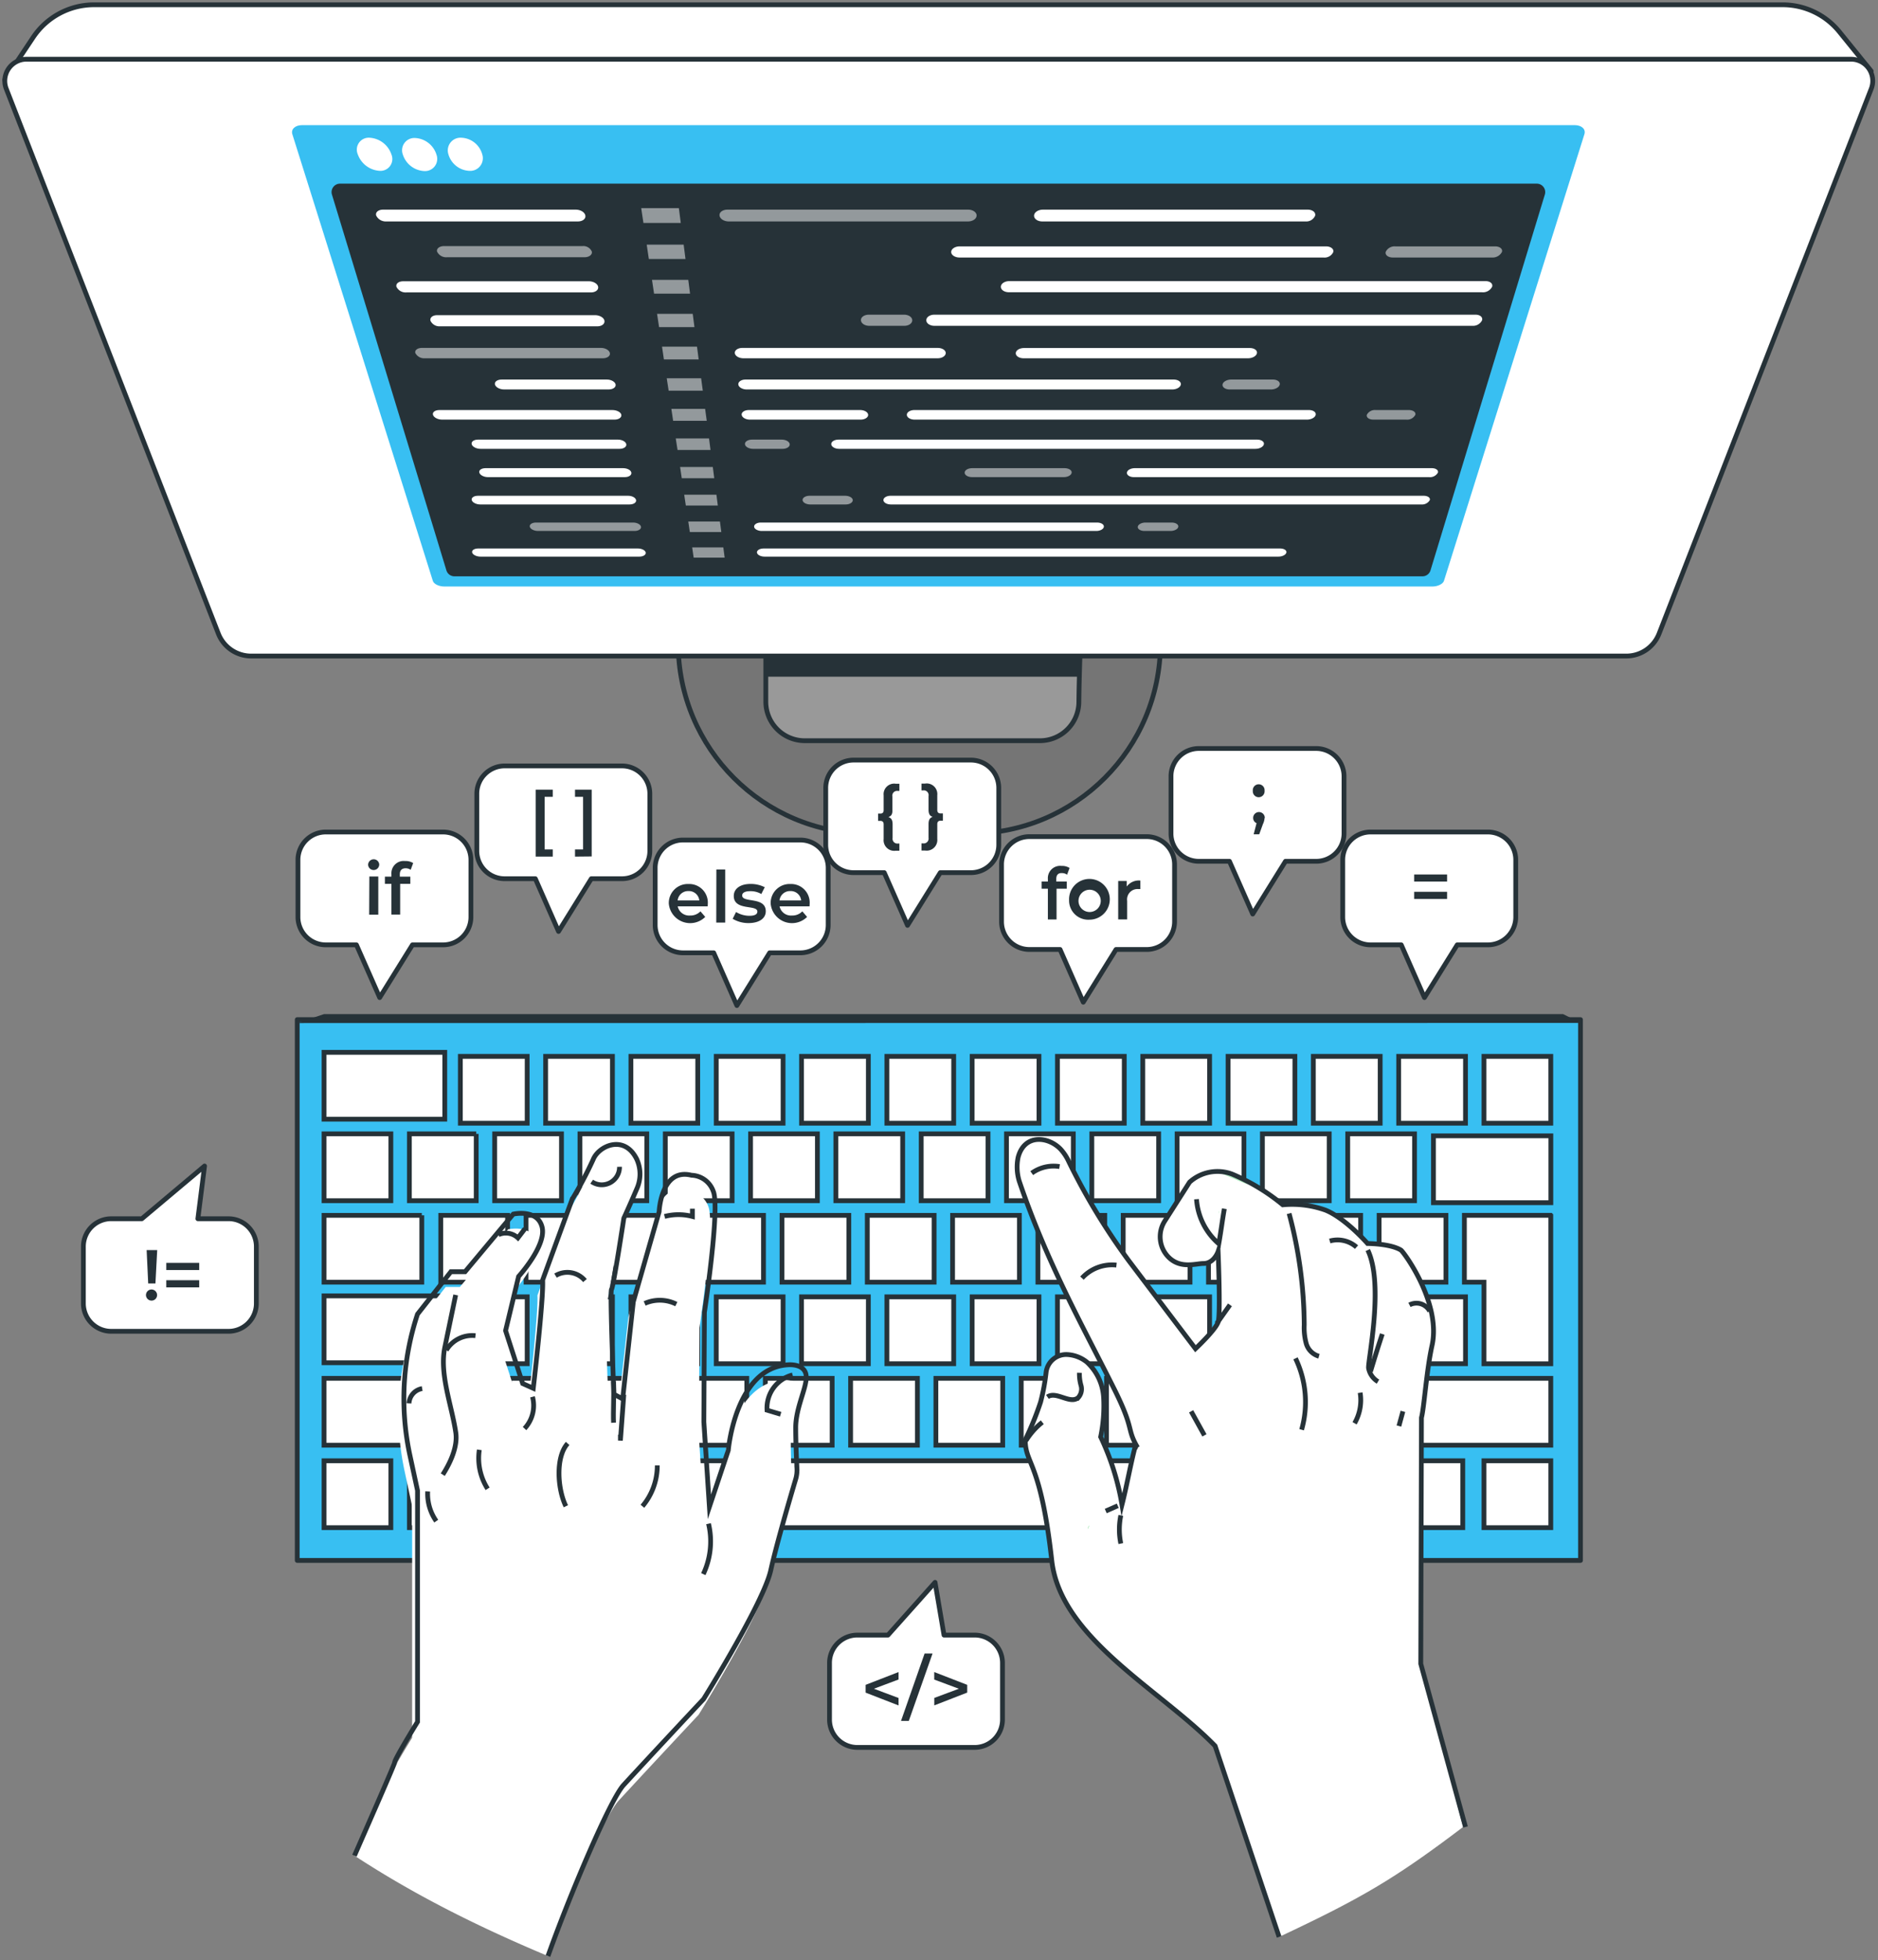 <svg width="393" height="410" fill="none" xmlns="http://www.w3.org/2000/svg"><rect width="100%" height="100%" fill="#808080" stroke="none"/><path d="M330.743 213.275H62.201v113.124h268.542V213.275Z" fill="#38BFF2" stroke="#263238" stroke-linecap="round" stroke-linejoin="round"/><path d="M93.075 220.122H67.812v13.984h25.263v-13.984ZM324.526 288.31h-39.792v13.985h39.792V288.31ZM324.538 237.588h-24.564v13.985h24.564v-13.985ZM93.075 271.065H67.812v13.985h25.263v-13.985ZM88.267 254.216H67.813v13.985h20.454v-13.985ZM81.794 237.169H67.813v13.985h13.981v-13.985ZM99.653 237.169H85.67v13.985h13.982v-13.985ZM117.499 237.169h-13.981v13.985h13.981v-13.985ZM135.347 237.169h-13.982v13.985h13.982v-13.985ZM153.205 237.169h-13.981v13.985h13.981v-13.985ZM171.052 237.169H157.07v13.985h13.982v-13.985ZM188.899 237.169h-13.982v13.985h13.982v-13.985ZM206.758 237.169h-13.982v13.985h13.982v-13.985ZM224.605 237.169h-13.982v13.985h13.982v-13.985ZM242.463 237.169h-13.982v13.985h13.982v-13.985ZM260.31 237.169h-13.982v13.985h13.982v-13.985ZM278.157 237.169h-13.982v13.985h13.982v-13.985ZM296.015 237.169h-13.982v13.985h13.982v-13.985ZM81.794 305.555H67.813v13.985h13.981v-13.985ZM99.653 305.555H85.67v13.985h13.982v-13.985ZM117.499 305.555h-13.981v13.985h13.981v-13.985ZM138.432 305.555h-17.067v13.985h17.067v-13.985ZM227.69 305.555h-85.393v13.985h85.393v-13.985ZM288.227 305.555h-13.982v13.985h13.982v-13.985ZM306.109 305.555h-13.982v13.985h13.982v-13.985ZM252.894 305.555h-21.712v13.985h21.712v-13.985ZM324.526 305.555h-13.982v13.985h13.982v-13.985ZM106.219 254.216H92.237v13.985h13.982v-13.985ZM124.066 254.216h-13.982v13.985h13.982v-13.985ZM141.924 254.216h-13.982v13.985h13.982v-13.985ZM159.771 254.216h-13.982v13.985h13.982v-13.985ZM177.63 254.216h-13.982v13.985h13.982v-13.985ZM195.477 254.216h-13.982v13.985h13.982v-13.985ZM213.324 254.216h-13.982v13.985h13.982v-13.985ZM231.182 254.216H217.2v13.985h13.982v-13.985ZM249.029 254.216h-13.982v13.985h13.982v-13.985ZM266.876 254.216h-13.981v13.985h13.981v-13.985ZM284.735 254.216h-13.982v13.985h13.982v-13.985ZM302.581 254.216H288.6v13.985h13.981v-13.985ZM324.526 254.216v31.044h-13.982v-17.059h-4.098v-13.985h18.08ZM110.317 271.263H96.335v13.985h13.982v-13.985ZM128.163 271.263h-13.981v13.985h13.981v-13.985ZM146.011 271.263h-13.982v13.985h13.982v-13.985ZM163.87 271.263h-13.982v13.985h13.982v-13.985ZM181.716 271.263h-13.982v13.985h13.982v-13.985ZM199.575 271.263h-13.982v13.985h13.982v-13.985ZM217.421 271.263h-13.982v13.985h13.982v-13.985ZM235.268 271.263h-13.981v13.985h13.981v-13.985ZM253.127 271.263h-13.981v13.985h13.981v-13.985ZM270.974 271.263h-13.982v13.985h13.982v-13.985ZM288.821 271.263h-13.982v13.985h13.982v-13.985ZM306.679 271.263h-13.982v13.985h13.982v-13.985ZM102.726 288.31H88.744v13.985h13.982V288.31ZM120.573 288.31h-13.982v13.985h13.982V288.31ZM138.432 288.31H124.45v13.985h13.982V288.31ZM156.279 288.31h-13.982v13.985h13.982V288.31ZM174.137 288.31h-13.982v13.985h13.982V288.31ZM191.984 288.31h-13.982v13.985h13.982V288.31ZM209.831 288.31H195.85v13.985h13.981V288.31ZM227.69 288.31h-13.982v13.985h13.982V288.31ZM245.537 288.31h-13.982v13.985h13.982V288.31ZM263.383 288.31h-13.982v13.985h13.982V288.31ZM281.242 288.31H267.26v13.985h13.982V288.31ZM110.317 220.96H96.335v13.985h13.982V220.96ZM128.163 220.96h-13.981v13.985h13.981V220.96ZM146.011 220.96h-13.982v13.985h13.982V220.96ZM163.87 220.96h-13.982v13.985h13.982V220.96ZM181.716 220.96h-13.982v13.985h13.982V220.96ZM199.575 220.96h-13.982v13.985h13.982V220.96ZM217.421 220.96h-13.982v13.985h13.982V220.96ZM235.268 220.96h-13.981v13.985h13.981V220.96ZM253.127 220.96h-13.981v13.985h13.981V220.96ZM270.974 220.96h-13.982v13.985h13.982V220.96ZM288.821 220.96h-13.982v13.985h13.982V220.96ZM306.679 220.96h-13.982v13.985h13.982V220.96ZM324.526 220.96h-13.982v13.985h13.982V220.96ZM84.751 288.31H67.812v13.985h16.94V288.31Z" fill="#fff" stroke="#263238" stroke-miterlimit="10"/><path d="m62.201 213.997 5.611-1.875H327.1l3.691 1.851-268.589.024Z" fill="#263238"/><path d="m297.354 348.022.14-51.479c.559-2.073 1.013-9.711 2.2-15.033 2.026-8.919-5.937-19.679-6.496-20.028-2.235-1.397-6.985-1.374-6.985-1.374s-4.657-5.31-8.813-6.987a20.806 20.806 0 0 0-8.917-1.106 42.673 42.673 0 0 0-10.594-6.416 8.716 8.716 0 0 0-8.918 1.677l-5.239 8.151a6.083 6.083 0 0 0 .71 7.592c2.492 2.445 5.682 1.304 7.288 1.304 2.224 0 3.062-2.515 3.062-2.515s.547 13.1 0 14.777c-.571 1.665-4.738 5.566-4.738 5.566l-13.971-18.433a133.986 133.986 0 0 1-12.538-20.704 10.181 10.181 0 0 0-1.571-2.445c-2.445-2.76-7.672-3.575-9.034 1.549a10.132 10.132 0 0 0 .221 4.937c5.821 17.21 13.248 30.217 20.012 43.771 4.016 8.046 2.526 7.953 4.529 11.586-.233.163-.117.465-.373.617-.978 3.912-1.665 7.836-2.654 11.749a53.581 53.581 0 0 0-4.459-14.183c.565-2.725.772-5.512.617-8.291a10.924 10.924 0 0 0-3.493-7.347 7.182 7.182 0 0 0-4.063-1.584 4.239 4.239 0 0 0-4.47 3.622 43.477 43.477 0 0 1-1.164 6.311 62.712 62.712 0 0 1-3.213 7.906c0 5.205 3.213 4.355 5.553 25.245 1.816 16.302 22.771 27.026 34.18 38.775l13.512 39.921c17-8 24-12 38.5-23l-8.821-34.131Z" fill="#fff"/><path d="M227.631 319.843c.139-.256.256-.512.372-.78a.887.887 0 0 0-.372.78ZM261.194 247.812a11.481 11.481 0 0 0-5.506-2.329l5.506 2.329ZM254.989 253.261l.07.582a.92.92 0 0 0-.07-.582Z" fill="#92E3A9"/><g opacity=".5" fill="#fff"><path opacity=".5" d="M227.631 319.843c.139-.256.256-.512.372-.78a.887.887 0 0 0-.372.78ZM261.194 247.812a11.481 11.481 0 0 0-5.506-2.329l5.506 2.329ZM254.989 253.261l.07.582a.926.926 0 0 0-.07-.582ZM261.404 303.762c-.524-1.304-3.062-5.053-4.541-2.457l4.541 2.457Z"/></g><path d="M218.12 297.498a14.648 14.648 0 0 0-3.411 3.831l3.411-3.831Z" fill="#fff"/><path d="m267.675 405.153-13.396-39.956c-11.409-11.749-32.364-22.496-34.18-38.775-2.328-20.89-5.553-20.04-5.553-25.245a62.712 62.712 0 0 0 3.213-7.906 43.477 43.477 0 0 0 1.164-6.311 4.236 4.236 0 0 1 4.471-3.622 7.187 7.187 0 0 1 4.063 1.584 10.923 10.923 0 0 1 3.492 7.347 32.046 32.046 0 0 1-.617 8.291 53.581 53.581 0 0 1 4.459 14.183c.99-3.913 1.676-7.837 2.654-11.749.257-.152.14-.454.373-.617-2.002-3.633-.512-3.494-4.529-11.586-6.764-13.554-14.179-26.561-20.012-43.771a10.132 10.132 0 0 1-.221-4.937c1.362-5.124 6.589-4.309 9.034-1.549a10.181 10.181 0 0 1 1.571 2.445 133.913 133.913 0 0 0 12.539 20.704l13.97 18.433s4.168-3.901 4.738-5.566c.547-1.677 0-14.777 0-14.777s-.838 2.515-3.062 2.515c-1.606 0-4.796 1.165-7.287-1.304a6.078 6.078 0 0 1-.827-7.557l5.204-8.151a8.719 8.719 0 0 1 8.918-1.677 42.673 42.673 0 0 1 10.594 6.416 20.806 20.806 0 0 1 8.917 1.106c4.191 1.689 8.813 6.987 8.813 6.987s4.738 0 6.985 1.374c.559.349 8.522 11.109 6.496 20.028-1.164 5.322-1.641 12.96-2.2 15.033l-.14 51.479 9.356 34.131" stroke="#263238" stroke-miterlimit="10"/><path d="M269.763 253.832a91.739 91.739 0 0 1 3.167 23.288 12.597 12.597 0 0 0 .419 3.913 3.851 3.851 0 0 0 2.666 2.655M286.225 261.482c3.493 7.289-.081 23.568.175 24.721a4.128 4.128 0 0 0 1.967 2.794M256.212 252.83c-.407 2.329-.745 5.007-1.164 7.325a13.487 13.487 0 0 1-4.657-9.316M233.906 314.964l-2.514 1.106M234.547 316.979a14.544 14.544 0 0 0 0 5.892M249.262 295.215l2.782 5.019M254.617 276.852l2.77-3.912M293.582 295.215l-.838 3.074" stroke="#263238" stroke-miterlimit="10"/><path d="M286.807 286.866a276.415 276.415 0 0 1 2.456-7.824M294.956 272.952a3.142 3.142 0 0 1 4.238 1.315M278.273 259.584a6.007 6.007 0 0 1 5.6 1.281M226.42 267.351a8.509 8.509 0 0 1 7.218-2.725M215.908 245.39a7.802 7.802 0 0 1 5.821-1.374M218.12 297.498a14.648 14.648 0 0 0-3.411 3.831M219.191 292.2c1.84-1.305 4.774 1.63 6.462.128a2.674 2.674 0 0 0 .57-2.515 8.808 8.808 0 0 1-.338-2.667M271.102 284.13a21.08 21.08 0 0 1 1.28 14.928M284.63 291.315a9.654 9.654 0 0 1-1.165 6.392" stroke="#263238" stroke-miterlimit="10"/><path d="M167.623 290.661c-.5-2.329-3.772-1.968-3.772-1.968-11.001.64-12.48 17.885-12.48 17.885l-3.946 11.819-1.164-17.769.116-22.904s3.33-21.915 1.851-25.35a5.02 5.02 0 0 0-4.552-3.33c-6.403-1.607-6.775 7.627-6.775 7.627l-5.402 18.841-2.282 20.319-1.839-.99s-.874-21.554-.501-21.915c.373-.36 2.585-14.904 2.585-14.904s1.164-2.702 2.712-6.148a7.47 7.47 0 0 0 0-6.16c-2.596-5.298-7.998-2.83-9.115 0a82.243 82.243 0 0 1-4.424 8.372l-6.171 16.873c.233 3.819-1.955 22.648-1.955 22.648l-2.224-1.002-3.574-11.062 2.724-11.33s5.949-6.52 4.913-10.363c-1.036-3.843-6.03-2.701-6.03-2.701L96.236 269.2h-2.969l-6.985 8.873a56.219 56.219 0 0 0-1.641 29.518l1.606 7.488v48.405s-4.785 7.755-4.785 8.489c0 .337-4.528 8.553-7.287 16.18 12.022 7.861 25 14.5 40.5 21 4.412-12.424 11.934-29.402 14.787-32.499 5.657-6.16 16.74-17.979 16.74-17.979s12.585-20.226 14.064-26.957c1.164-5.519 4.168-15.533 5.192-18.968.238-.78.333-1.597.279-2.411-.081-1.816-.256-5.344-.256-8.453 0-4.495 2.62-8.931 2.142-11.225Z" fill="#fff"/><path d="M74.175 388.153c3.5-8 8.41-19.16 8.41-19.497 0-.734 4.786-8.489 4.786-8.489v-48.393l-1.607-7.441a56.216 56.216 0 0 1 1.607-29.448l6.985-8.873h2.968l10.082-12.052s5.053-1.165 6.031 2.701c.978 3.866-4.913 10.34-4.913 10.34l-2.724 11.33 3.574 11.062 2.223 1.002s2.189-18.829 1.956-22.648l6.17-16.873a81.846 81.846 0 0 0 4.424-8.372c1.164-2.83 6.519-5.298 9.116 0a7.486 7.486 0 0 1 0 6.16 267.836 267.836 0 0 1-2.713 6.148s-2.212 14.532-2.584 14.905c-.373.372.5 21.914.5 21.914l1.84.99 2.223-20.319 5.402-18.841s.373-9.234 6.776-7.627a5.017 5.017 0 0 1 4.551 3.33c1.479 3.436-1.851 25.35-1.851 25.35l-.116 22.904 1.164 17.769 3.947-11.819s1.478-17.245 12.48-17.885c0 0 3.271-.338 3.772 1.968.5 2.305-2.142 6.73-2.142 11.167 0 3.109.174 6.637.256 8.453a6.758 6.758 0 0 1-.28 2.411c-1.024 3.435-3.969 13.449-5.192 18.968-1.478 6.731-14.063 26.957-14.063 26.957s-11.083 11.819-16.741 17.978c-2.852 3.098-11.405 23.346-15.817 35.77" stroke="#263238" stroke-miterlimit="10"/><path d="M111.434 292.176a7.044 7.044 0 0 1-1.664 6.637" fill="#fff"/><path d="M111.434 292.176a7.044 7.044 0 0 1-1.664 6.637" stroke="#263238" stroke-miterlimit="10"/><path d="M92.656 308.455c1.595-2.48 3.155-5.88 2.724-8.792-.838-5.717-3.492-12.296-2.27-17.955.745-3.61 1.502-7.231 2.247-10.841" fill="#fff"/><path d="M92.656 308.455c1.595-2.48 3.155-5.88 2.724-8.792-.838-5.717-3.492-12.296-2.27-17.955.745-3.61 1.502-7.231 2.247-10.841M139.072 254.449a11.416 11.416 0 0 1 5.821 0v-1.619M123.821 247.171a3.708 3.708 0 0 0 3.857.218 3.718 3.718 0 0 0 1.964-3.327M165.86 287.6a7.136 7.136 0 0 0-5.344 7.371l2.852.85" stroke="#263238" stroke-miterlimit="10"/><path d="M128.397 289.021c.128 1.956-.117 6.625 0 8.57v-8.57Z" fill="#fff"/><path d="M128.397 289.021c.128 1.956-.117 6.625 0 8.57" stroke="#263238" stroke-miterlimit="10"/><path d="M130.538 291.722a3641.66 3641.66 0 0 1-.71 9.607v-1.223" fill="#fff"/><path d="M130.538 291.722a3641.66 3641.66 0 0 1-.71 9.607v-1.223" stroke="#263238" stroke-miterlimit="10"/><path d="M148.269 318.714a15.998 15.998 0 0 1-1.095 10.549l1.095-10.549Z" fill="#fff"/><path d="M148.269 318.714a15.998 15.998 0 0 1-1.095 10.549M118.792 301.934c-2.538 2.783-2.166 9.455-.373 13.135M137.547 306.522a13.14 13.14 0 0 1-3.109 8.547M100.305 303.262a11.915 11.915 0 0 0 1.735 8.151M89.5 311.96a9.958 9.958 0 0 0 1.794 6.218M104.309 258.268a3.713 3.713 0 0 1 4.075.664l1.467-1.91M116.254 266.827a4.805 4.805 0 0 1 6.158 1.036M134.904 272.649a7.76 7.76 0 0 1 6.625.14M93.4 282.418a6.301 6.301 0 0 1 6.101-3.027M85.59 293.55a3.308 3.308 0 0 1 2.759-3.097" stroke="#263238" stroke-miterlimit="10"/><path d="M391.583 14.88 1 16.72l5.902-8.85A15.333 15.333 0 0 1 19.64 1h353.399a15.287 15.287 0 0 1 11.921 5.706l6.624 8.174Z" fill="#fff" stroke="#263238" stroke-linecap="round" stroke-linejoin="round"/><path d="M203.078 73.439h-21.397c-21.957 0-39.757 17.803-39.757 39.765v21.402c0 21.962 17.8 39.765 39.757 39.765h21.397c21.957 0 39.757-17.803 39.757-39.765v-21.402c0-21.962-17.8-39.765-39.757-39.765Z" fill="#757575" stroke="#263238" stroke-linecap="round" stroke-linejoin="round"/><path d="M160.26 132.44v14.346a8.15 8.15 0 0 0 8.149 8.151h49.21a8.15 8.15 0 0 0 8.149-8.093c.07-6.462.408-14.404.408-14.404H160.26Z" fill="#999" stroke="#263238" stroke-linecap="round" stroke-linejoin="round"/><path d="M340.359 137.226H52.574a7.37 7.37 0 0 1-6.87-4.658L1.315 18.583a4.542 4.542 0 0 1 4.238-6.195h381.852a4.54 4.54 0 0 1 4.179 6.195l-44.39 113.95a7.368 7.368 0 0 1-6.834 4.693Z" fill="#fff" stroke="#263238" stroke-linecap="round" stroke-linejoin="round"/><path d="M342.501 127.294H49.744L9.464 19.608h373.131l-40.094 107.686Z" fill="#fff"/><path d="M225.838 137.075h-65.264v4.471h65.264v-4.471Z" fill="#263238"/><path d="M299.741 122.682H93.006c-1.165 0-2.212-.512-2.422-1.164L61.177 28.073c-.326-1.048.594-1.898 2.06-1.898H329.51c1.467 0 2.387.85 2.049 1.898l-29.395 93.445c-.222.64-1.293 1.164-2.422 1.164Z" fill="#38BFF2"/><path d="M297.669 120.552H95.101a1.75 1.75 0 0 1-1.688-1.258L69.477 40.742a1.77 1.77 0 0 1 1.7-2.329h250.392a1.769 1.769 0 0 1 1.7 2.329l-23.912 78.552a1.755 1.755 0 0 1-1.688 1.258Z" fill="#263238"/><path d="M123.227 58.837H84.378c-.966 0-1.595.512-1.408 1.164a2.12 2.12 0 0 0 2.049 1.165h38.627c.955 0 1.63-.512 1.525-1.164-.104-.653-.989-1.165-1.944-1.165ZM124.519 65.928h-33.04c-.942 0-1.56.501-1.396 1.165a2.061 2.061 0 0 0 1.99 1.164h32.912c.943 0 1.606-.5 1.502-1.164-.105-.664-1.025-1.165-1.968-1.165Z" fill="#fff"/><path opacity=".5" d="M125.777 72.775H88.29c-.931 0-1.536.478-1.373 1.072a2.061 2.061 0 0 0 1.979 1.094h37.254c.919 0 1.583-.477 1.478-1.071-.105-.594-.92-1.095-1.851-1.095Z" fill="#fff"/><path d="M126.988 79.39h-22.015c-.908 0-1.537.465-1.397 1.035.14.571.99 1.037 1.898 1.037h21.898c.908 0 1.56-.466 1.455-1.037-.105-.57-.92-1.036-1.839-1.036ZM128.164 85.77h-36.23c-.885 0-1.49.454-1.327 1.002.163.547 1.001 1.001 1.898 1.001h36.089c.885 0 1.525-.442 1.432-1.001-.093-.56-.966-1.002-1.862-1.002ZM129.293 91.953h-29.244c-.885 0-1.479.431-1.34.967.14.535.967.966 1.84.966h29.105c.873 0 1.502-.43 1.408-.966-.093-.536-.884-.967-1.769-.967ZM130.387 97.927H101.62c-.873 0-1.455.419-1.315.931.14.513.943.944 1.804.944h28.628c.861 0 1.478-.42 1.385-.944-.093-.524-.862-.931-1.735-.931ZM131.447 103.702h-31.433c-.85 0-1.432.408-1.293.909.14.5.932.908 1.782.908h31.235c.849 0 1.466-.408 1.373-.908-.093-.501-.803-.909-1.664-.909Z" fill="#fff"/><path opacity=".5" d="M132.482 109.303h-20.303c-.838 0-1.42.396-1.304.885.117.489.897.873 1.723.873h20.175c.839 0 1.444-.395 1.363-.873-.082-.477-.815-.885-1.654-.885ZM121.877 51.478H92.924c-.978 0-1.63.535-1.455 1.164a2.108 2.108 0 0 0 2.06 1.165h28.779c.978 0 1.665-.536 1.548-1.165a1.929 1.929 0 0 0-1.979-1.164Z" fill="#fff"/><path d="M120.469 43.85H80.165c-.99 0-1.642.548-1.444 1.235a2.224 2.224 0 0 0 2.142 1.234h40.071c.978 0 1.688-.547 1.56-1.234-.128-.687-1.001-1.234-2.025-1.234ZM133.472 114.729h-33.4c-.827 0-1.385.385-1.257.85.128.466.908.85 1.734.85h33.238c.815 0 1.42-.384 1.338-.85-.081-.465-.826-.85-1.653-.85Z" fill="#fff"/><path opacity=".5" d="M136.872 61.422h7.532l-.372-2.876h-7.591l.431 2.876ZM137.92 68.42h7.404l-.361-2.771H137.5l.42 2.771ZM138.932 75.186h7.277l-.35-2.679h-7.322l.395 2.679ZM139.922 81.718h7.148l-.349-2.597h-7.195l.396 2.597ZM140.865 88.017h7.031l-.337-2.491h-7.067l.373 2.492ZM141.785 94.12h6.903l-.314-2.411h-6.962l.373 2.41ZM142.67 100.034h6.798l-.302-2.352h-6.846l.35 2.352ZM143.519 105.74h6.694l-.291-2.259h-6.741l.338 2.259ZM144.357 111.283h6.589l-.291-2.201h-6.624l.326 2.201ZM135.777 54.168h7.672l-.384-2.993h-7.73l.442 2.993ZM134.648 46.634h7.812l-.396-3.098h-7.881l.465 3.098ZM145.161 116.639h6.484l-.279-2.131h-6.52l.315 2.131Z" fill="#fff"/><path d="M184.871 104.611c0-.501.652-.909 1.502-.909h111.552c.85 0 1.432.408 1.28.909a1.882 1.882 0 0 1-1.792.908H186.431c-.85 0-1.548-.408-1.56-.908ZM299.054 99.802h-61.771c-.862 0-1.514-.42-1.456-.944.059-.524.804-.931 1.677-.931h62.109c.861 0 1.443.419 1.292.931a1.893 1.893 0 0 1-1.851.944Z" fill="#fff"/><path opacity=".5" d="M222.625 99.802h-19.209c-.861 0-1.56-.42-1.548-.944.011-.524.71-.931 1.583-.931h19.326c.861 0 1.536.419 1.49.931-.047.513-.78.944-1.642.944Z" fill="#fff"/><path d="M262.719 93.886h-87.127c-.873 0-1.607-.43-1.642-.966-.034-.536.652-.967 1.537-.967h87.593c.873 0 1.514.431 1.409.967-.105.535-.885.966-1.77.966Z" fill="#fff"/><path opacity=".5" d="M157.385 91.953h6.205c.873 0 1.63.431 1.676.967.047.535-.628.966-1.501.966h-6.182c-.873 0-1.63-.43-1.688-.966-.059-.536.605-.967 1.49-.967Z" fill="#fff"/><path d="M275.328 86.772c-.117.558-.931 1.001-1.828 1.001h-82.098c-.896 0-1.618-.442-1.63-1.001-.012-.56.71-1.002 1.595-1.002h82.552c.897 0 1.525.454 1.409 1.002ZM156.721 85.77h23.284c.897 0 1.642.454 1.665 1.002.023.547-.687 1.001-1.572 1.001h-23.167c-.885 0-1.653-.442-1.723-1.001-.07-.56.617-1.002 1.513-1.002ZM156.034 79.39h89.572c.908 0 1.583.465 1.502 1.035-.082.571-.873 1.037-1.781 1.037h-89.072c-.896 0-1.688-.466-1.746-1.037-.058-.57.617-1.036 1.525-1.036ZM214.185 74.941c-.92 0-1.641-.477-1.618-1.071.023-.594.792-1.072 1.723-1.072h47.254c.931 0 1.595.478 1.49 1.072-.105.594-.931 1.071-1.851 1.071h-46.998ZM155.335 72.775h40.898c.931 0 1.676.478 1.676 1.072 0 .593-.745 1.094-1.676 1.094h-40.665c-.931 0-1.723-.477-1.793-1.071-.07-.594.629-1.095 1.56-1.095ZM308.134 68.152H195.546c-.931 0-1.699-.5-1.699-1.164 0-.664.756-1.165 1.699-1.165h113.217c.943 0 1.56.501 1.385 1.165a2.104 2.104 0 0 1-2.014 1.164ZM310.09 61.131h-98.955c-.955 0-1.711-.512-1.688-1.164.023-.652.815-1.165 1.781-1.165h99.631c.954 0 1.583.513 1.397 1.165a2.146 2.146 0 0 1-2.166 1.164Z" fill="#fff"/><path opacity=".5" d="M312.232 53.865h-20.769c-.978 0-1.641-.536-1.49-1.165a2.06 2.06 0 0 1 2.049-1.164h20.862c.978 0 1.618.536 1.421 1.164a2.191 2.191 0 0 1-2.073 1.165Z" fill="#fff"/><path d="M276.969 53.865h-76.172c-.967 0-1.758-.536-1.747-1.165.012-.628.792-1.164 1.77-1.164h76.673c.978 0 1.665.536 1.525 1.164a2 2 0 0 1-2.049 1.165ZM159.224 109.303h70.352c.838 0 1.478.396 1.42.885-.058.489-.757.873-1.595.873h-69.979c-.838 0-1.56-.395-1.607-.873-.046-.477.571-.885 1.409-.885ZM159.806 114.729h108.083c.815 0 1.409.385 1.304.85-.105.466-.838.85-1.665.85H159.992c-.826 0-1.536-.384-1.583-.85-.046-.465.571-.85 1.397-.85ZM273.186 46.32H218.12c-.989 0-1.758-.548-1.723-1.235.035-.687.862-1.234 1.863-1.234h55.392c1.001 0 1.699.547 1.571 1.234a2.014 2.014 0 0 1-2.037 1.234Z" fill="#fff"/><path opacity=".5" d="M202.566 46.32h-50.059c-.99 0-1.852-.548-1.933-1.235-.082-.687.664-1.234 1.665-1.234h50.351c.989 0 1.792.547 1.781 1.234-.012.687-.815 1.234-1.805 1.234ZM245.176 109.303c.838 0 1.467.396 1.397.885-.07.489-.804.873-1.642.873h-5.436c-.827 0-1.456-.395-1.398-.873.059-.477.78-.885 1.619-.885h5.46ZM178.456 104.611c0 .5-.64.908-1.49.908h-7.404c-.85 0-1.572-.408-1.607-.908-.034-.501.617-.909 1.467-.909h7.439c.862 0 1.572.408 1.595.909ZM267.807 80.425c-.105.571-.919 1.037-1.828 1.037h-8.661c-.908 0-1.56-.466-1.479-1.037.082-.57.908-1.036 1.817-1.036h8.708c.908 0 1.56.466 1.443 1.037ZM294.828 85.77c.896 0 1.502.454 1.35 1.002a1.916 1.916 0 0 1-1.874 1.001h-6.903c-.897 0-1.502-.442-1.374-1.001a1.895 1.895 0 0 1 1.863-1.002h6.938ZM181.914 68.152c-.931 0-1.711-.5-1.746-1.164-.035-.664.721-1.165 1.664-1.165h7.346c.943 0 1.712.501 1.723 1.165.012.664-.745 1.164-1.676 1.164h-7.311Z" fill="#fff"/><path d="M81.91 32.3a2.482 2.482 0 0 1-2.444 3.435 5.191 5.191 0 0 1-4.587-3.435 2.493 2.493 0 0 1 2.421-3.493 5.145 5.145 0 0 1 4.61 3.493ZM91.34 32.358a2.55 2.55 0 0 1-2.56 3.423 4.96 4.96 0 0 1-4.47-3.423 2.574 2.574 0 0 1 2.537-3.493 4.936 4.936 0 0 1 4.494 3.493ZM100.921 32.3a2.645 2.645 0 0 1-1.455 3.218 2.643 2.643 0 0 1-1.257.217 4.773 4.773 0 0 1-4.366-3.435 2.655 2.655 0 0 1 2.654-3.493 4.726 4.726 0 0 1 4.424 3.493Z" fill="#fff"/><path d="M92.726 174.034H68.173a5.82 5.82 0 0 0-5.82 5.822v11.958a5.821 5.821 0 0 0 5.82 5.823h6.415l4.866 11.027 6.857-11.027h6.415a5.82 5.82 0 0 0 5.82-5.823v-12.005a5.824 5.824 0 0 0-5.82-5.775Z" fill="#fff" stroke="#263238" stroke-linecap="round" stroke-linejoin="round"/><path d="M77.033 180.904a1.167 1.167 0 0 1 1.96-.853c.216.201.347.477.368.771a1.167 1.167 0 0 1-1.96.853 1.165 1.165 0 0 1-.368-.771Zm.256 2.433h1.874v7.988h-1.91l.036-7.988ZM83.668 182.895v.477h2.2v1.502h-2.13v6.428H81.91v-6.428h-1.362v-1.502h1.362v-.512a2.575 2.575 0 0 1 2.853-2.76 2.98 2.98 0 0 1 1.7.431l-.524 1.409a1.853 1.853 0 0 0-1.037-.326c-.826 0-1.234.454-1.234 1.281Z" fill="#263238"/><path d="M167.49 175.71h-24.565a5.822 5.822 0 0 0-5.821 5.823v11.947a5.822 5.822 0 0 0 5.821 5.822h6.427l4.854 11.027 6.857-11.027h6.427a5.822 5.822 0 0 0 5.821-5.822v-11.994a5.824 5.824 0 0 0-5.821-5.776Z" fill="#fff" stroke="#263238" stroke-linecap="round" stroke-linejoin="round"/><path d="M148.095 189.579h-6.275a2.435 2.435 0 0 0 2.596 1.921 2.862 2.862 0 0 0 2.165-.873l1.001 1.164a4.477 4.477 0 0 1-4.702 1.03 4.484 4.484 0 0 1-2.923-3.824 3.975 3.975 0 0 1 2.528-3.82 3.958 3.958 0 0 1 1.593-.268 3.876 3.876 0 0 1 1.594.272 3.88 3.88 0 0 1 2.211 2.262c.19.511.27 1.056.235 1.6 0 .128-.012.361-.023.536Zm-6.287-1.235h4.529a2.176 2.176 0 0 0-2.259-1.956 2.2 2.2 0 0 0-2.27 1.956ZM149.911 181.882h1.851v11.097h-1.874l.023-11.097ZM153.321 192.187l.71-1.42a5.38 5.38 0 0 0 2.783.791c1.164 0 1.676-.326 1.676-.885 0-1.525-4.936-.093-4.936-3.272 0-1.513 1.362-2.503 3.493-2.503a6.407 6.407 0 0 1 2.992.687l-.722 1.42a4.4 4.4 0 0 0-2.329-.593c-1.164 0-1.676.372-1.676.896 0 1.619 4.936.175 4.936 3.307 0 1.491-1.374 2.469-3.62 2.469a6.399 6.399 0 0 1-3.307-.897ZM169.411 189.579h-6.275a2.435 2.435 0 0 0 2.596 1.921 2.851 2.851 0 0 0 2.165-.873l1.002 1.164a4.485 4.485 0 0 1-4.702 1.03 4.481 4.481 0 0 1-2.924-3.824 3.973 3.973 0 0 1 4.121-4.088 3.876 3.876 0 0 1 1.594.272 3.88 3.88 0 0 1 2.211 2.262c.19.511.27 1.056.235 1.6 0 .128-.011.361-.023.536Zm-6.287-1.235h4.529a2.176 2.176 0 0 0-2.259-1.956 2.2 2.2 0 0 0-2.27 1.956Z" fill="#263238"/><path d="M239.972 175h-24.564a5.822 5.822 0 0 0-5.821 5.822v11.959a5.822 5.822 0 0 0 5.821 5.822h6.426l4.855 11.027 6.857-11.027h6.426a5.82 5.82 0 0 0 5.821-5.822v-12.005a5.823 5.823 0 0 0-5.821-5.776Z" fill="#fff" stroke="#263238" stroke-linecap="round" stroke-linejoin="round"/><path d="M221.042 183.861v.536h2.2v1.502H221.1v6.428h-1.816v-6.428h-1.315v-1.502h1.315v-.512a2.575 2.575 0 0 1 2.853-2.76 2.958 2.958 0 0 1 1.688.431l-.524 1.409a1.798 1.798 0 0 0-1.025-.338c-.826-.058-1.234.384-1.234 1.234ZM223.72 188.275a4.262 4.262 0 1 1 4.249 4.098 4.007 4.007 0 0 1-3.947-2.48 4.008 4.008 0 0 1-.302-1.618Zm6.624 0a2.334 2.334 0 0 0-1.544-2.032 2.329 2.329 0 1 0 1.544 2.032ZM238.632 184.187v1.782a3.085 3.085 0 0 0-.43 0 2.175 2.175 0 0 0-2.246 1.507 2.193 2.193 0 0 0-.083.962v3.877h-1.874v-8.034h1.781v1.164a3.159 3.159 0 0 1 2.852-1.258Z" fill="#263238"/><path d="M311.406 174.034h-24.599a5.818 5.818 0 0 0-5.821 5.822v11.958a5.82 5.82 0 0 0 5.821 5.823h6.426l4.855 11.027 6.857-11.027h6.426a5.82 5.82 0 0 0 5.821-5.823v-12.005a5.82 5.82 0 0 0-5.786-5.775Z" fill="#fff" stroke="#263238" stroke-linecap="round" stroke-linejoin="round"/><path d="M295.934 182.918h6.892v1.479h-6.892v-1.479Zm0 3.622h6.892v1.502h-6.892v-1.502Z" fill="#263238"/><path d="M130.165 160.212h-24.564a5.82 5.82 0 0 0-5.82 5.822v11.947a5.82 5.82 0 0 0 5.82 5.822h6.426l4.855 11.027 6.857-11.027h6.426a5.818 5.818 0 0 0 5.821-5.822v-11.994a5.82 5.82 0 0 0-5.821-5.775Z" fill="#fff" stroke="#263238" stroke-linecap="round" stroke-linejoin="round"/><path d="M112.109 165.172h3.563v1.502h-1.7v11.004h1.7v1.502h-3.563v-14.008ZM120.329 179.18v-1.502h1.688v-11.004h-1.688v-1.502h3.492v13.973l-3.492.035Z" fill="#263238"/><path d="M203.184 158.989H178.62a5.819 5.819 0 0 0-5.821 5.822v11.901a5.822 5.822 0 0 0 5.821 5.822h6.426l4.866 11.027 6.857-11.027h6.415a5.82 5.82 0 0 0 5.821-5.822v-11.947a5.823 5.823 0 0 0-5.821-5.776Z" fill="#fff" stroke="#263238" stroke-linecap="round" stroke-linejoin="round"/><path d="M185.907 170.901c.593.198.884.606.884 1.526v2.853a1.01 1.01 0 0 0 .261.86 1.007 1.007 0 0 0 .845.304h.315v1.502h-.757a2.222 2.222 0 0 1-2.538-2.445v-3.074c0-.501-.256-.722-.675-.722h-.489v-1.526h.489c.419 0 .675-.221.675-.721v-3.086a2.207 2.207 0 0 1 .667-1.845 2.216 2.216 0 0 1 1.871-.589h.757v1.502h-.361a.993.993 0 0 0-1.083.701.998.998 0 0 0-.023.464v2.841c.046.862-.245 1.269-.838 1.455ZM197.316 170.144v1.526h-.512c-.408 0-.664.221-.664.722v3.074a2.233 2.233 0 0 1-1.543 2.363 2.227 2.227 0 0 1-1.006.082h-.757v-1.502h.314a1.02 1.02 0 0 0 .881-.283c.114-.114.199-.253.248-.407.05-.153.062-.316.036-.474v-2.853c0-.92.267-1.328.861-1.526-.594-.186-.861-.593-.861-1.525V166.5a.992.992 0 0 0-.278-.887.992.992 0 0 0-.887-.278h-.314v-1.432h.757a2.217 2.217 0 0 1 2.426 1.433c.117.32.159.662.123 1.001v3.085c0 .501.256.722.664.722h.512Z" fill="#263238"/><path d="M275.433 156.567h-24.564a5.819 5.819 0 0 0-5.821 5.822v11.947a5.82 5.82 0 0 0 5.821 5.823h6.414l4.867 11.027 6.857-11.027h6.426a5.82 5.82 0 0 0 5.821-5.823v-11.993a5.823 5.823 0 0 0-5.821-5.776Z" fill="#fff" stroke="#263238" stroke-linecap="round" stroke-linejoin="round"/><path d="M262.173 165.405a1.229 1.229 0 0 1 1.228-1.354 1.233 1.233 0 0 1 1.228 1.354c.017.172-.002.345-.057.508a1.24 1.24 0 0 1-1.171.846 1.24 1.24 0 0 1-1.228-1.354Zm2.456 5.706c-.032.446-.15.881-.349 1.281l-.768 2.119h-1.165l.606-2.329a1.16 1.16 0 0 1-.71-1.106 1.215 1.215 0 1 1 2.433 0l-.047.035Z" fill="#263238"/><path d="M179.411 365.512h24.552a5.822 5.822 0 0 0 5.821-5.822v-11.912a5.824 5.824 0 0 0-5.821-5.764h-6.414l-1.875-11.027-9.849 11.027h-6.414a5.822 5.822 0 0 0-5.821 5.764v11.958a5.823 5.823 0 0 0 5.821 5.776Z" fill="#fff" stroke="#263238" stroke-linecap="round" stroke-linejoin="round"/><path d="m188.037 351.306-5.157 1.933 5.157 1.933v1.56l-6.891-2.678v-1.63l6.891-2.679v1.561ZM193.486 345.868h1.665l-4.971 14.101h-1.63l4.936-14.101ZM202.404 352.424v1.618l-6.892 2.678v-1.56l5.145-1.921-5.157-1.922v-1.572l6.904 2.679Z" fill="#263238"/><path d="M23.27 278.471h24.553a5.82 5.82 0 0 0 5.82-5.822v-11.901a5.82 5.82 0 0 0-5.82-5.822h-6.415l1.397-11.027-13.12 11.027H23.27a5.82 5.82 0 0 0-5.82 5.822v11.947a5.824 5.824 0 0 0 5.82 5.776Z" fill="#fff" stroke="#263238" stroke-linecap="round" stroke-linejoin="round"/><path d="M30.547 270.891a1.167 1.167 0 0 1 1.164-1.165 1.166 1.166 0 0 1 .823 1.988 1.166 1.166 0 0 1-1.987-.823Zm.14-9.409h2.211l-.372 6.987h-1.514l-.325-6.987ZM34.796 264.16h6.892v1.502h-6.892v-1.502Zm0 3.622h6.892v1.502h-6.892v-1.502Z" fill="#263238"/></svg>